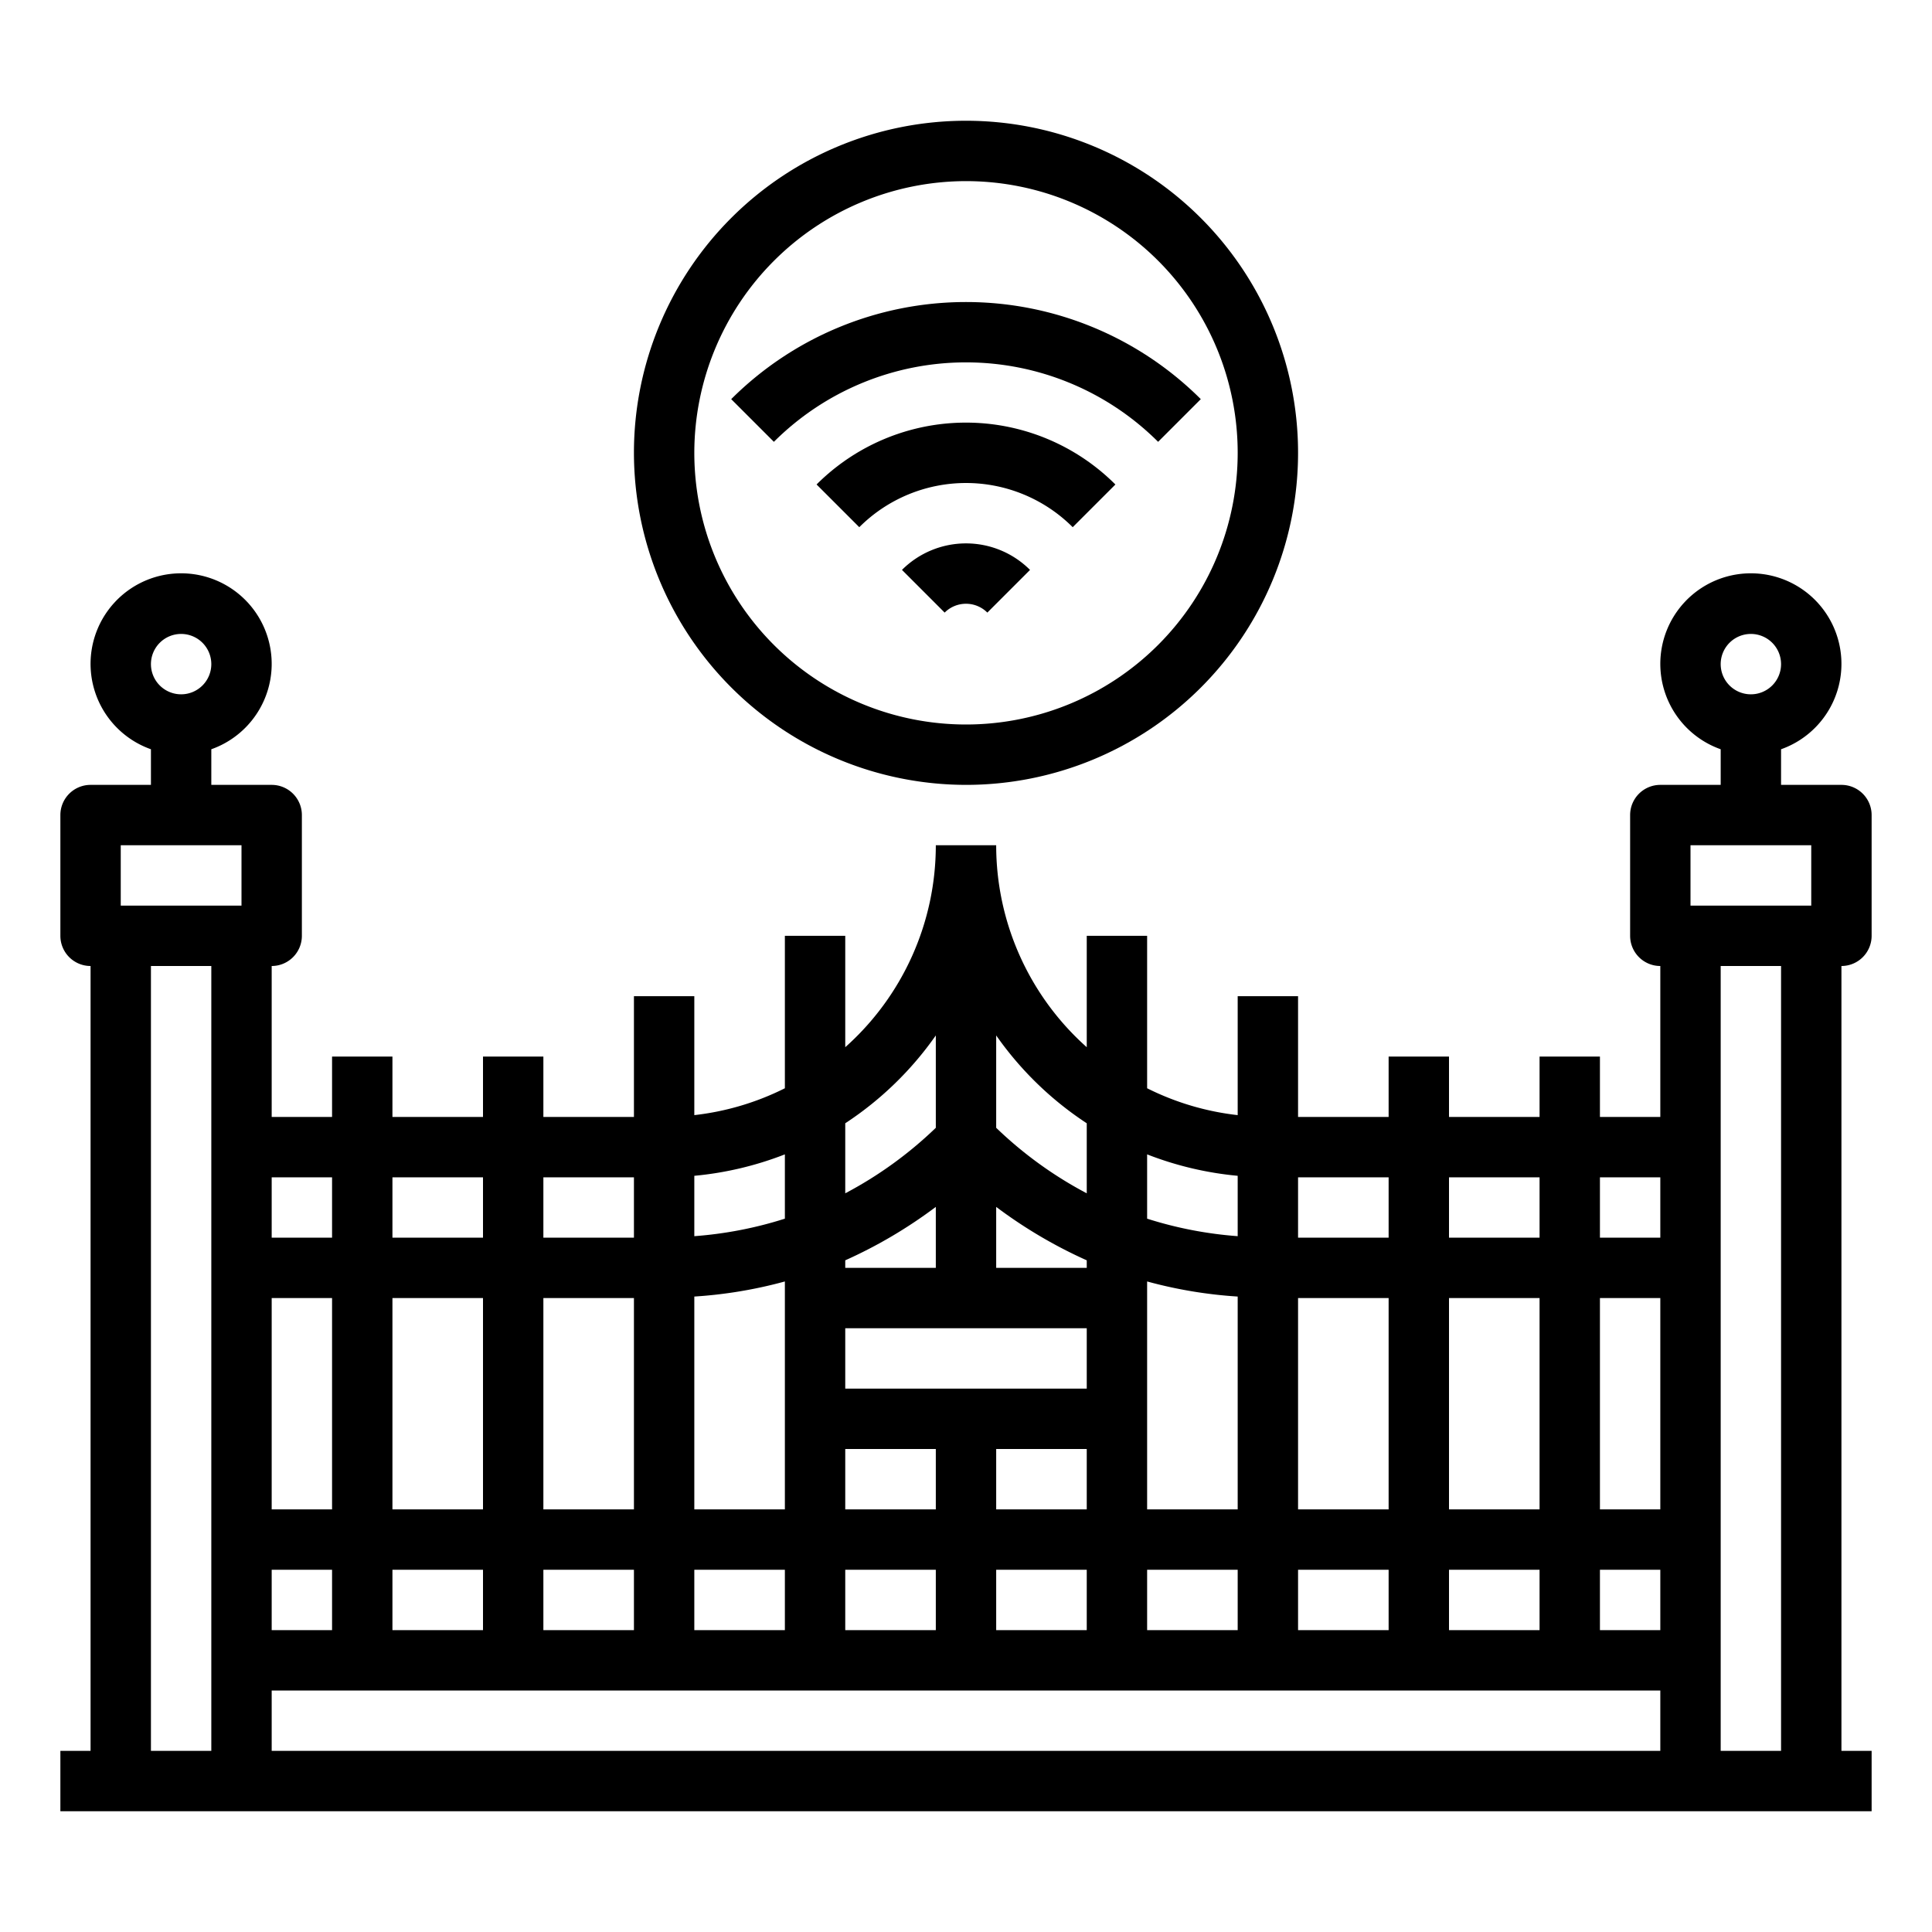 <svg xmlns="http://www.w3.org/2000/svg" viewBox="0 0 64 64" x="0px" y="0px"><g><path d="M62,31V27a1,1,0,0,0-1-1H59V24.82a3,3,0,1,0-2,0V26H55a1,1,0,0,0-1,1v4a1,1,0,0,0,1,1v5H53V35H51v2H48V35H46v2H43V33H41v3.94a8.923,8.923,0,0,1-3-.89V31H36v3.69A8.955,8.955,0,0,1,33,28H31a8.955,8.955,0,0,1-3,6.69V31H26v5.05a8.923,8.923,0,0,1-3,.89V33H21v4H18V35H16v2H13V35H11v2H9V32a1,1,0,0,0,1-1V27a1,1,0,0,0-1-1H7V24.82a3,3,0,1,0-2,0V26H3a1,1,0,0,0-1,1v4a1,1,0,0,0,1,1V58H2v2H62V58H61V32A1,1,0,0,0,62,31ZM48,39h3v2H48Zm0,4h3v7H48Zm0,9h3v2H48ZM43,39h3v2H43Zm0,4h3v7H43Zm0,9h3v2H43ZM38,38.24a11.05,11.05,0,0,0,3,.71v2a13.06,13.06,0,0,1-3-.58Zm0,4.21a14.923,14.923,0,0,0,3,.5V50H38ZM38,52h3v2H38ZM33,34.3a11.078,11.078,0,0,0,3,2.91v2.32a13.175,13.175,0,0,1-3-2.17Zm0,5.68a15.659,15.659,0,0,0,3,1.77V42H33Zm-5-2.77a11.078,11.078,0,0,0,3-2.91v3.06a13.175,13.175,0,0,1-3,2.17Zm0,4.54a15.659,15.659,0,0,0,3-1.77V42H28ZM28,44h8v2H28Zm5,6V48h3v2Zm3,2v2H33V52Zm-8-4h3v2H28Zm0,4h3v2H28ZM23,38.95a11.05,11.05,0,0,0,3-.71v2.13a13.06,13.06,0,0,1-3,.58Zm0,4a14.923,14.923,0,0,0,3-.5V50H23ZM23,52h3v2H23ZM18,39h3v2H18Zm0,4h3v7H18Zm0,9h3v2H18ZM13,39h3v2H13Zm0,4h3v7H13Zm0,9h3v2H13ZM9,39h2v2H9Zm0,4h2v7H9Zm0,9h2v2H9ZM6,21a1,1,0,1,1-1,1A1,1,0,0,1,6,21ZM7,58H5V32H7ZM8,30H4V28H8ZM55,58H9V56H55Zm0-4H53V52h2Zm0-4H53V43h2Zm0-9H53V39h2Zm3-20a1,1,0,1,1-1,1A1,1,0,0,1,58,21Zm1,37H57V32h2Zm1-28H56V28h4Z"></path><path d="M29.879,18.879l1.414,1.414a1,1,0,0,1,1.414,0l1.414-1.414A3,3,0,0,0,29.879,18.879Z"></path><path d="M27.051,16.05l1.414,1.414a5,5,0,0,1,7.07,0l1.414-1.414a7,7,0,0,0-9.9,0Z"></path><path d="M38.364,14.636l1.414-1.414a11.012,11.012,0,0,0-15.556,0l1.414,1.414A9.01,9.01,0,0,1,38.364,14.636Z"></path><path d="M32,26A11,11,0,1,0,21,15,11.013,11.013,0,0,0,32,26ZM32,6a9,9,0,1,1-9,9A9.01,9.01,0,0,1,32,6Z"></path></g></svg>